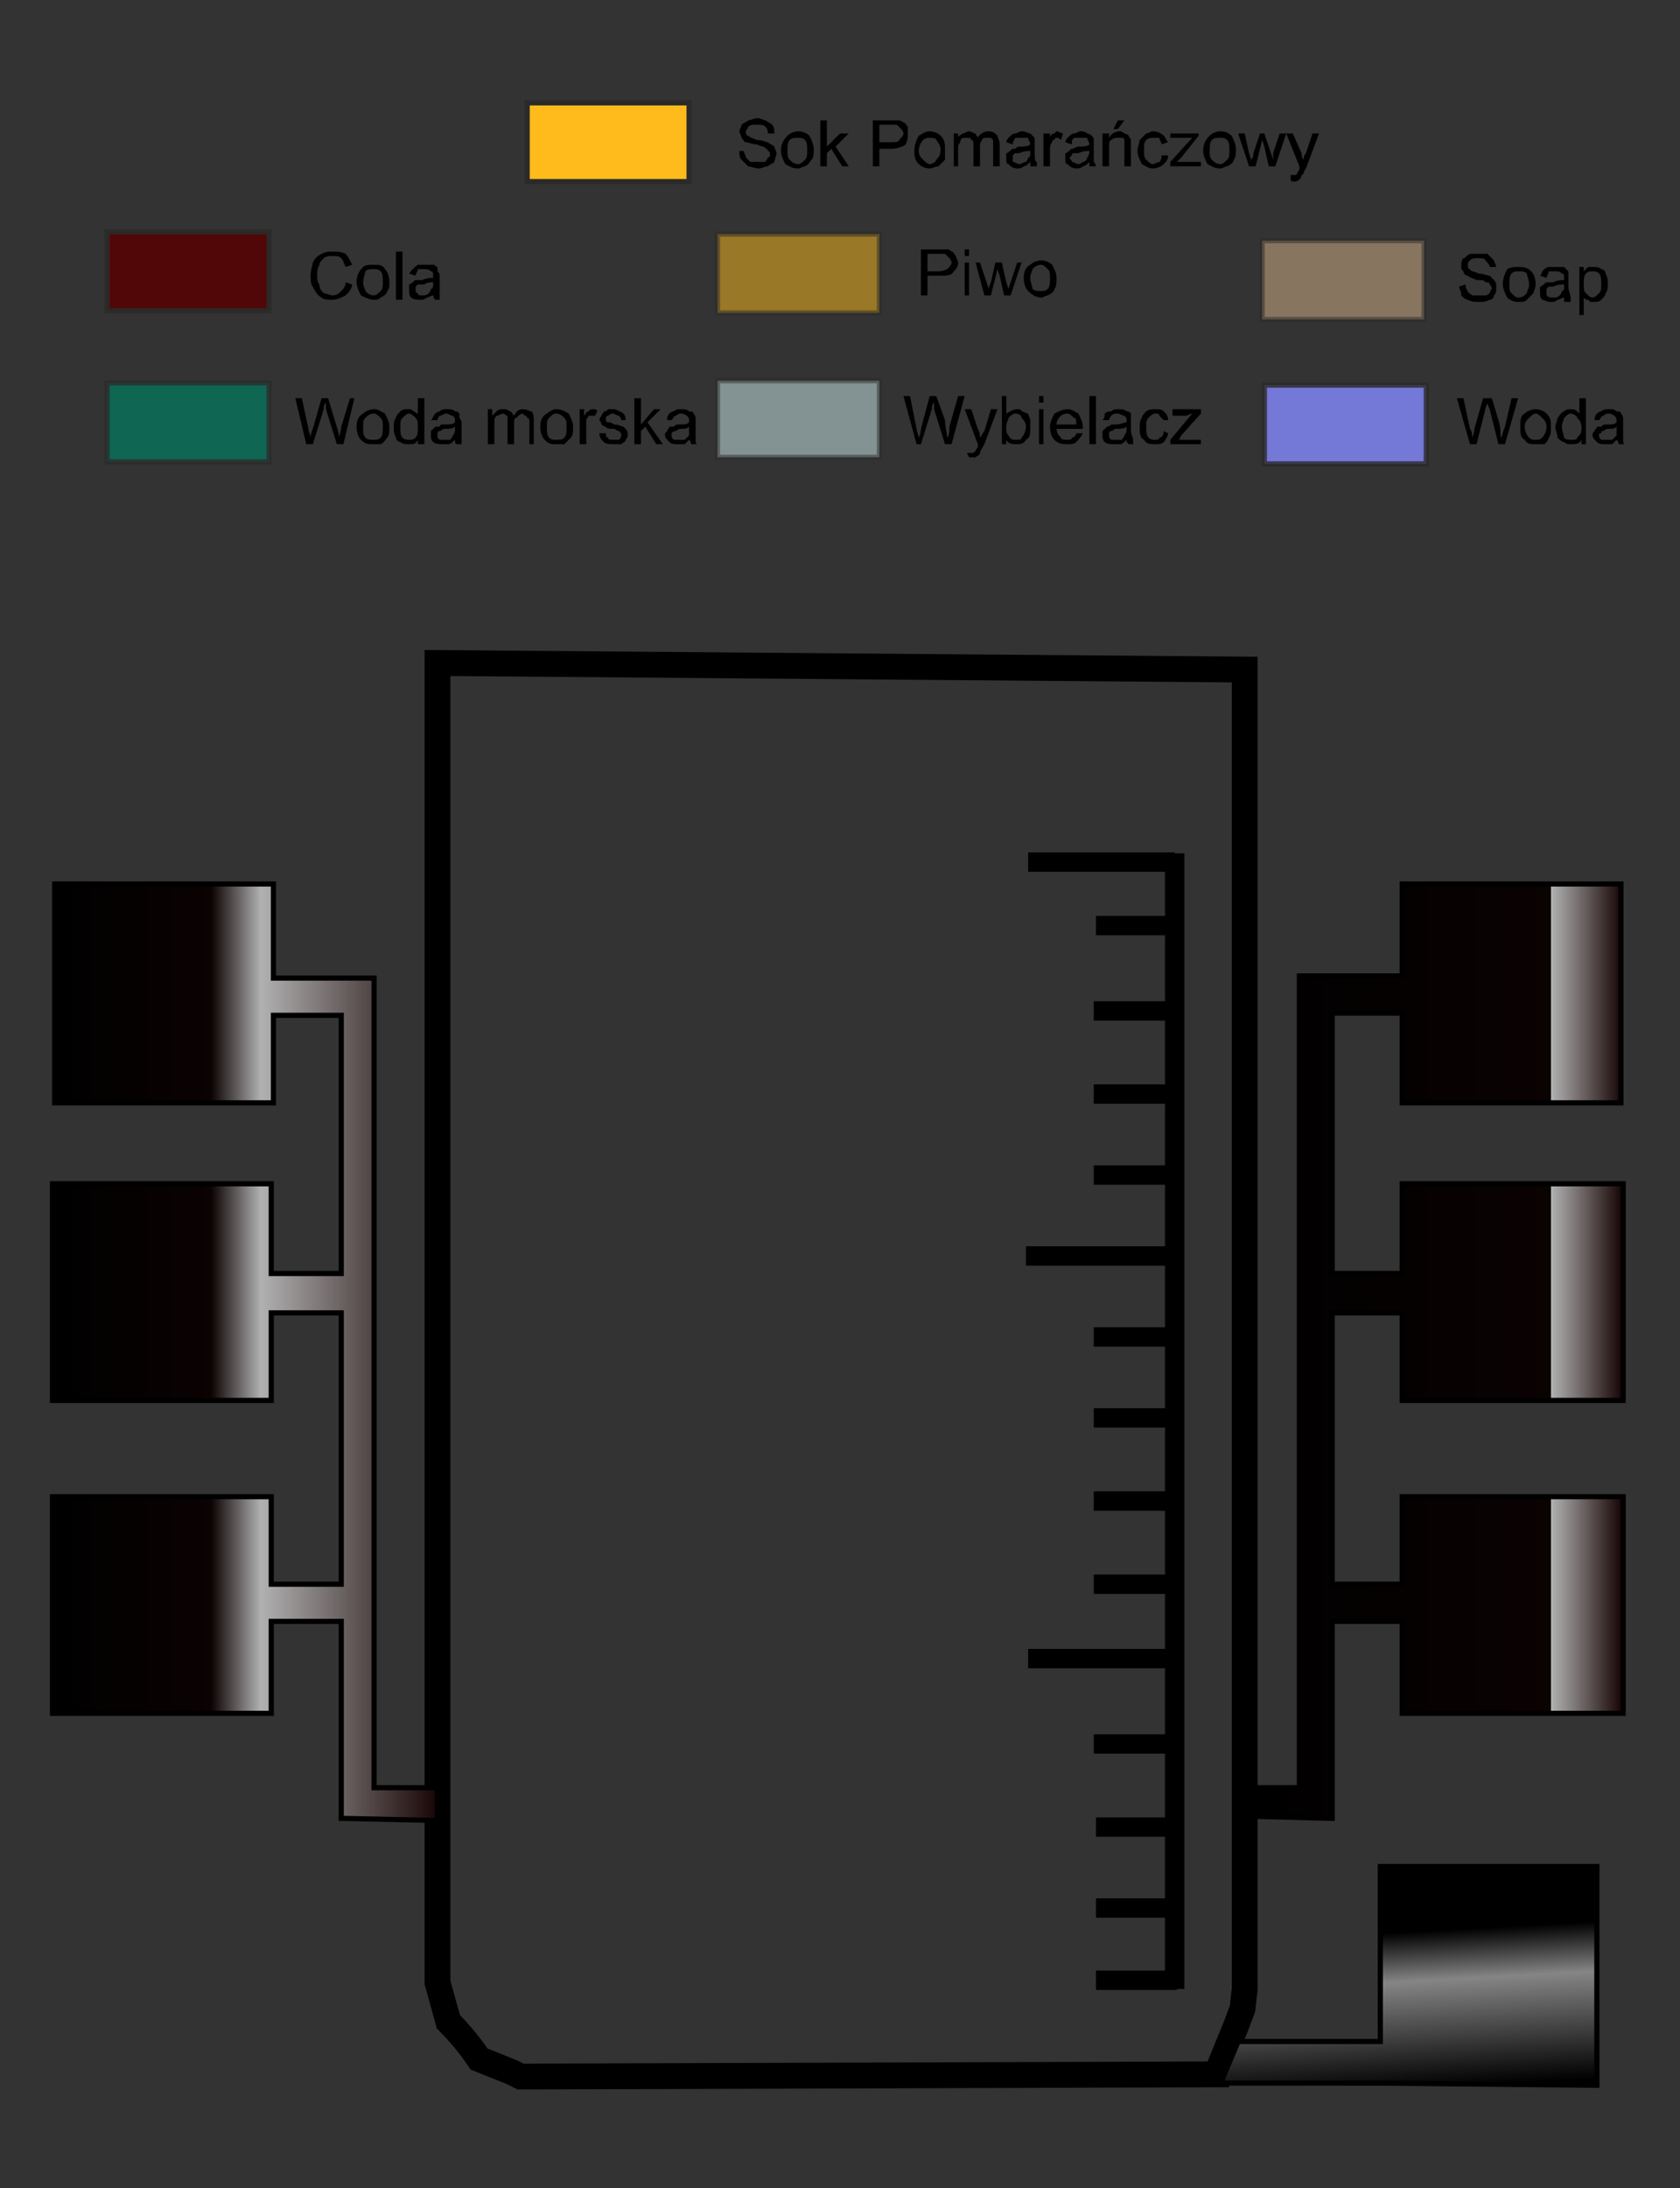 <?xml version="1.0" encoding="UTF-8"?>
<!DOCTYPE svg PUBLIC "-//W3C//DTD SVG 1.1//EN" "http://www.w3.org/Graphics/SVG/1.1/DTD/svg11.dtd">
<!-- Creator: CorelDRAW X7 -->
<svg xmlns="http://www.w3.org/2000/svg" xml:space="preserve" width="768px" height="1000px" version="1.1" style="shape-rendering:geometricPrecision; text-rendering:geometricPrecision; image-rendering:optimizeQuality; fill-rule:evenodd; clip-rule:evenodd"
viewBox="0 0 768 1000"
 xmlns:xlink="http://www.w3.org/1999/xlink">
 <rect x="0" y="0" width="768" height="1000" fill="#333333" stroke="none"/>
 <defs>
  <style type="text/css">
   <![CDATA[
    .str4 {stroke:#2B2A29;stroke-width:2.362;stroke-opacity:0.49}
    .str6 {stroke:#2B2A29;stroke-width:2.362;stroke-opacity:0.502}
    .str5 {stroke:#2B2A29;stroke-width:2.362;stroke-opacity:0.702}
    .str2 {stroke:#2B2A29;stroke-width:2.362;stroke-opacity:0.8}
    .str7 {stroke:#2B2A29;stroke-width:2.362;stroke-opacity:0.902}
    .str1 {stroke:black;stroke-width:8.858}
    .str3 {stroke:black;stroke-width:2.362}
    .str8 {stroke:#2B2A29;stroke-width:2.362}
    .str0 {stroke:black;stroke-width:11.811;stroke-linecap:round}
    .fil0 {fill:none}
    .fil10 {fill:#FFBB1C}
    .fil11 {fill:black;fill-rule:nonzero}
    .fil5 {fill:#D7F7F7;fill-opacity:0.49}
    .fil7 {fill:#DEBB8E;fill-opacity:0.49}
    .fil8 {fill:#FFBD1C;fill-opacity:0.502}
    .fil6 {fill:#007C61;fill-opacity:0.702}
    .fil1 {fill:#848AFF;fill-opacity:0.8}
    .fil9 {fill:#540303;fill-opacity:0.902}
    .fil3 {fill:url(#id0)}
    .fil4 {fill:url(#id1)}
    .fil2 {fill:url(#id2)}
   ]]>
  </style>
  <linearGradient id="id0" gradientUnits="userSpaceOnUse" x1="569.462" y1="617.314" x2="741.515" y2="617.314">
   <stop offset="0" style="stop-opacity:1; stop-color:black"/>
   <stop offset="0.812" style="stop-opacity:1; stop-color:#0B0202"/>
   <stop offset="0.541" style="stop-opacity:1; stop-color:#B1B1B1"/>
   <stop offset="1" style="stop-opacity:1; stop-color:#170404"/>
  </linearGradient>
  <linearGradient id="id1" gradientUnits="userSpaceOnUse" x1="23.576" y1="617.946" x2="200.49" y2="617.946">
   <stop offset="0" style="stop-opacity:1; stop-color:black"/>
   <stop offset="0.412" style="stop-opacity:1; stop-color:#0B0202"/>
   <stop offset="0.541" style="stop-opacity:1; stop-color:#B1B1B1"/>
   <stop offset="1" style="stop-opacity:1; stop-color:#170404"/>
  </linearGradient>
  <linearGradient id="id2" gradientUnits="userSpaceOnUse" x1="641.323" y1="851.931" x2="647.026" y2="954.609">
   <stop offset="0" style="stop-opacity:1; stop-color:black"/>
   <stop offset="0.302" style="stop-opacity:1; stop-color:black"/>
   <stop offset="0.522" style="stop-opacity:1; stop-color:#858585"/>
   <stop offset="1" style="stop-opacity:1; stop-color:black"/>
  </linearGradient>
 </defs>
 <g id="Layer_x0020_2">
  <path class="fil0 str0" d="M556 948l9 -22 3 -8 1 -9 0 -47 0 -556 -369 -3 0 42 0 504 0 57 5 18c5,5 10,11 14,17l5 2 10 4 4 2 318 -1z"/>
  <g id="_1095197293600">
   <line class="fil0 str1" x1="537" y1="390" x2="537" y2= "909" />
  </g>
  <g id="_1095197292544">
   <line class="fil0 str1" x1="500" y1="648" x2="537" y2= "648" />
  </g>
  <g id="_1095197292928">
   <line class="fil0 str1" x1="500" y1="686" x2="537" y2= "686" />
  </g>
  <g id="_1095197293952">
   <line class="fil0 str1" x1="500" y1="724" x2="537" y2= "724" />
  </g>
  <g id="_1095197293728">
   <line class="fil0 str1" x1="501" y1="905" x2="538" y2= "905" />
  </g>
  <g id="_1095197292000">
   <line class="fil0 str1" x1="500" y1="797" x2="537" y2= "797" />
  </g>
  <g id="_1095197291552">
   <line class="fil0 str1" x1="501" y1="835" x2="538" y2= "835" />
  </g>
  <g id="_1095197290880">
   <line class="fil0 str1" x1="501" y1="872" x2="538" y2= "872" />
  </g>
  <g id="_1095197289888">
   <line class="fil0 str1" x1="500" y1="611" x2="537" y2= "611" />
  </g>
  <g id="_1095197291680">
   <line class="fil0 str1" x1="501" y1="423" x2="538" y2= "423" />
  </g>
  <g id="_1095197290208">
   <line class="fil0 str1" x1="500" y1="462" x2="537" y2= "462" />
  </g>
  <g id="_1095197288448">
   <line class="fil0 str1" x1="500" y1="500" x2="537" y2= "500" />
  </g>
  <g id="_1095197288608">
   <line class="fil0 str1" x1="500" y1="537" x2="537" y2= "537" />
  </g>
  <g id="_1095197288704">
   <line class="fil0 str1" x1="470" y1="758" x2="537" y2= "758" />
  </g>
  <g id="_1095197288864">
   <line class="fil0 str1" x1="469" y1="574" x2="537" y2= "574" />
  </g>
  <g id="_1095197288992">
   <line class="fil0 str1" x1="470" y1="394" x2="537" y2= "394" />
  </g>
  <g id="_1095197289312">
  </g>
  <g id="_1095197287552">
   <g>
   </g>
   <g>
   </g>
   <g>
   </g>
  </g>
  <polygon class="fil1 str2" points="578,176 652,176 652,212 578,212 "/>
  <polygon class="fil2 str3" points="631,853 730,853 730,897 730,897 730,918 730,918 730,953 631,952 631,952 558,952 566,933 631,933 "/>
  <polygon class="fil3 str3" points="641,684 742,684 742,724 742,724 742,741 742,741 742,783 641,783 641,741 609,741 609,817 609,817 609,831 569,830 569,817 594,817 594,741 594,724 594,446 598,446 609,446 641,446 641,404 741,404 741,444 741,444 741,465 741,465 741,504 641,504 641,463 609,463 609,582 641,582 641,541 742,541 742,582 742,582 742,600 742,600 742,640 641,640 641,600 609,600 609,724 641,724 "/>
  <polygon class="fil4 str3" points="124,684 24,684 24,724 24,724 24,741 24,741 24,783 124,783 124,741 156,741 156,817 156,817 156,831 200,832 200,817 171,817 171,741 171,724 171,447 167,447 156,447 125,447 125,404 25,404 25,445 25,445 25,465 25,465 25,504 125,504 125,464 156,464 156,582 124,582 124,541 24,541 24,582 24,582 24,600 24,600 24,640 124,640 124,600 156,600 156,724 124,724 "/>
  <polygon class="fil5 str4" points="328,174 402,174 402,209 328,209 "/>
  <polygon class="fil6 str5" points="49,175 123,175 123,211 49,211 "/>
  <polygon class="fil7 str4" points="577,110 651,110 651,146 577,146 "/>
  <polygon class="fil8 str6" points="328,107 402,107 402,143 328,143 "/>
  <polygon class="fil9 str7" points="49,106 123,106 123,142 49,142 "/>
  <polygon class="fil10 str8" points="241,47 315,47 315,83 241,83 "/>
  <path class="fil11" d="M338 69l2 0c0,1 1,2 1,3 1,1 1,1 2,2 1,0 2,0 4,0 1,0 2,0 3,0 0,-1 1,-1 1,-2 1,0 1,-1 1,-1 0,-1 0,-2 -1,-2 0,-1 -1,-1 -2,-2 0,0 -1,0 -3,-1 -2,0 -4,-1 -5,-1 -1,0 -1,-1 -2,-2 0,-1 -1,-2 -1,-3 0,-1 1,-2 1,-3 1,-1 2,-1 3,-2 1,0 3,-1 4,-1 2,0 3,1 4,1 1,1 2,1 3,2 1,1 1,3 1,4l-3 0c0,-1 0,-2 -1,-3 -1,-1 -2,-1 -4,-1 -2,0 -3,0 -4,1 0,1 -1,1 -1,2 0,1 0,2 1,2 1,1 2,1 4,2 3,0 4,1 5,1 1,1 2,1 3,2 0,1 1,2 1,3 0,1 -1,3 -1,4 -1,1 -2,1 -3,2 -1,0 -3,1 -4,1 -2,0 -4,-1 -5,-1 -1,-1 -2,-2 -3,-3 -1,-1 -1,-2 -1,-4zm19 0c0,-3 1,-5 3,-7 1,-1 3,-2 5,-2 2,0 4,1 5,2 1,2 2,4 2,6 0,2 0,4 -1,5 -1,1 -1,2 -3,3 -1,0 -2,1 -3,1 -3,0 -4,-1 -6,-2 -1,-2 -2,-4 -2,-6zm3 0c0,2 0,3 1,4 1,1 2,2 4,2 1,0 2,-1 3,-2 1,-1 1,-2 1,-5 0,-1 0,-3 -1,-4 -1,-1 -2,-1 -3,-1 -2,0 -3,0 -4,1 -1,1 -1,3 -1,5zm15 7l0 -21 3 0 0 12 6 -6 4 0 -6 6 6 9 -3 0 -5 -8 -2 2 0 6 -3 0zm24 0l0 -21 8 0c2,0 3,0 3,0 1,0 2,0 3,1 1,0 1,1 2,2 0,1 0,2 0,3 0,2 0,3 -1,5 -1,1 -4,2 -7,2l-5 0 0 8 -3 0zm3 -11l5 0c2,0 4,0 4,-1 1,-1 2,-2 2,-3 0,-1 -1,-2 -1,-2 -1,-1 -1,-1 -2,-2 0,0 -1,0 -3,0l-5 0 0 8zm16 4c0,-3 1,-5 2,-7 2,-1 3,-2 5,-2 2,0 4,1 5,2 2,2 2,4 2,6 0,2 0,4 0,5 -1,1 -2,2 -3,3 -1,0 -3,1 -4,1 -2,0 -4,-1 -5,-2 -2,-2 -2,-4 -2,-6zm2 0c0,2 1,3 2,4 1,1 2,2 3,2 1,0 3,-1 3,-2 1,-1 2,-2 2,-5 0,-1 -1,-3 -2,-4 0,-1 -2,-1 -3,-1 -1,0 -2,0 -3,1 -1,1 -2,3 -2,5zm16 7l0 -15 2 0 0 2c0,-1 1,-1 2,-2 1,0 2,-1 3,-1 1,0 2,1 3,1 0,1 1,1 1,2 1,-2 3,-3 5,-3 2,0 3,1 4,2 0,1 1,2 1,4l0 10 -3 0 0 -9c0,-2 0,-2 0,-3 0,0 -1,-1 -1,-1 -1,0 -1,0 -2,0 -1,0 -2,0 -2,1 -1,1 -1,2 -1,3l0 9 -3 0 0 -10c0,-1 0,-2 -1,-2 0,-1 -1,-1 -2,-1 -1,0 -1,0 -2,0 -1,1 -1,1 -1,2 -1,1 -1,2 -1,3l0 8 -2 0zm35 -2c-1,1 -2,2 -3,2 -1,1 -2,1 -3,1 -2,0 -3,-1 -4,-2 -1,0 -1,-1 -1,-3 0,-1 0,-1 0,-2 1,0 1,-1 2,-1 0,-1 1,-1 2,-1 0,0 1,-1 2,-1 2,0 4,0 5,-1 0,0 0,0 0,0 0,-1 -1,-2 -1,-3 -1,0 -2,0 -3,0 -1,0 -2,0 -3,0 0,1 -1,1 -1,3l-3 -1c0,-1 1,-2 1,-2 1,-1 2,-2 3,-2 1,0 2,-1 3,-1 2,0 3,1 4,1 0,0 1,1 1,1 1,1 1,1 1,2 0,0 0,1 0,2l0 4c0,2 0,4 1,4 0,1 0,2 0,2l-3 0c0,0 0,-1 0,-2zm0 -5c-1,0 -3,0 -5,1 -1,0 -1,0 -2,0 0,0 -1,1 -1,1 0,0 0,1 0,1 0,1 0,1 0,2 1,0 2,1 3,1 1,0 2,-1 3,-1 0,0 1,-1 1,-2 1,0 1,-1 1,-3l0 0zm6 7l0 -15 3 0 0 2c0,-1 1,-2 2,-2 0,0 1,-1 1,-1 1,0 2,1 3,1l-1 3c-1,-1 -1,-1 -2,-1 0,0 -1,0 -1,1 -1,0 -1,0 -1,1 -1,1 -1,2 -1,3l0 8 -3 0zm21 -2c-1,1 -2,2 -3,2 -1,1 -2,1 -3,1 -2,0 -3,-1 -4,-2 -1,0 -1,-1 -1,-3 0,-1 0,-1 0,-2 1,0 1,-1 2,-1 0,-1 1,-1 1,-1 1,0 2,-1 3,-1 2,0 4,0 5,-1 0,0 0,0 0,0 0,-1 -1,-2 -1,-3 -1,0 -2,0 -3,0 -1,0 -2,0 -3,0 -1,1 -1,1 -1,3l-3 -1c0,-1 1,-2 1,-2 1,-1 2,-2 3,-2 1,0 2,-1 3,-1 2,0 3,1 3,1 1,0 2,1 2,1 1,1 1,1 1,2 0,0 0,1 0,2l0 4c0,2 0,4 0,4 1,1 1,2 1,2l-3 0c0,0 0,-1 0,-2zm0 -5c-1,0 -3,0 -5,1 -1,0 -2,0 -2,0 -1,0 -1,1 -1,1 0,0 -1,1 -1,1 0,1 1,1 1,2 1,0 2,1 3,1 1,0 2,-1 2,-1 1,0 2,-1 2,-2 0,0 1,-1 1,-3l0 0zm6 7l0 -15 3 0 0 2c1,-2 3,-3 5,-3 1,0 2,1 2,1 1,0 2,1 2,1 0,1 1,1 1,2 0,1 0,2 0,3l0 9 -3 0 0 -9c0,-1 0,-2 0,-3 0,0 0,-1 -1,-1 -1,0 -1,0 -2,0 -1,0 -2,0 -3,1 -1,0 -1,2 -1,4l0 8 -3 0zm5 -17l2 -4 3 0 -3 4 -2 0zm22 12l3 0c0,2 -1,3 -2,4 -1,1 -3,2 -5,2 -2,0 -3,-1 -5,-2 -1,-2 -2,-4 -2,-6 0,-2 1,-4 1,-5 1,-1 2,-2 3,-3 1,0 2,-1 3,-1 2,0 4,1 5,2 1,1 1,2 2,3l-3 1c0,-1 -1,-2 -1,-3 -1,0 -2,0 -2,0 -2,0 -3,0 -4,1 -1,1 -1,2 -1,5 0,2 0,3 1,4 1,1 2,2 3,2 1,0 2,-1 3,-1 1,-1 1,-2 1,-3zm4 5l0 -2 10 -11c-1,0 -2,0 -3,0l-7 0 0 -2 13 0 0 1 -8 10 -2 2c1,0 2,0 3,0l8 0 0 2 -14 0zm15 -7c0,-3 1,-5 3,-7 1,-1 3,-2 5,-2 2,0 4,1 5,2 1,2 2,4 2,6 0,2 0,4 -1,5 0,1 -1,2 -3,3 -1,0 -2,1 -3,1 -3,0 -4,-1 -6,-2 -1,-2 -2,-4 -2,-6zm3 0c0,2 0,3 1,4 1,1 2,2 4,2 1,0 2,-1 3,-2 1,-1 1,-2 1,-5 0,-1 0,-3 -1,-4 -1,-1 -2,-1 -3,-1 -2,0 -3,0 -4,1 -1,1 -1,3 -1,5zm18 7l-5 -15 3 0 2 9 1 3c0,0 1,-1 1,-3l3 -9 2 0 3 9 1 3 0 -3 3 -9 3 0 -5 15 -3 0 -2 -9 -1 -3 -3 12 -3 0zm19 6l0 -2c0,0 1,0 1,0 1,0 1,0 1,0 1,0 1,-1 1,-1 0,0 1,-1 1,-2 0,0 0,0 0,-1l-6 -15 3 0 4 9c0,1 0,2 1,3 0,-1 0,-2 1,-3l3 -9 3 0 -6 16c-1,1 -1,3 -2,3 0,1 -1,2 -1,2 -1,1 -2,1 -2,1 -1,0 -2,0 -2,-1z"/>
  <path class="fil11" d="M158 129l3 1c0,2 -2,4 -3,5 -2,1 -4,2 -6,2 -2,0 -4,0 -5,-1 -2,-1 -3,-3 -4,-5 -1,-1 -1,-3 -1,-5 0,-3 1,-5 1,-6 1,-2 2,-3 4,-4 2,-1 3,-1 5,-1 2,0 4,0 6,1 1,1 2,3 3,5l-3 1c-1,-2 -1,-3 -2,-4 -1,-1 -2,-1 -4,-1 -1,0 -3,0 -4,1 -1,1 -2,2 -2,3 -1,2 -1,3 -1,5 0,1 0,3 1,4 0,2 1,3 2,4 1,0 3,1 4,1 2,0 3,-1 4,-2 1,-1 2,-2 2,-4zm5 0c0,-3 1,-5 3,-7 1,-1 3,-1 5,-1 2,0 4,0 5,2 1,1 2,3 2,6 0,2 0,3 -1,4 0,1 -1,2 -3,3 -1,1 -2,1 -3,1 -2,0 -4,-1 -6,-2 -1,-2 -2,-4 -2,-6zm3 0c0,2 1,3 1,4 1,1 2,2 4,2 1,0 2,-1 3,-2 1,-1 1,-2 1,-4 0,-2 0,-4 -1,-5 -1,-1 -2,-1 -3,-1 -2,0 -3,0 -4,1 0,1 -1,3 -1,5zm15 8l0 -22 3 0 0 22 -3 0zm17 -2c-1,0 -2,1 -3,1 -1,1 -2,1 -3,1 -1,0 -3,0 -4,-1 -1,-1 -1,-2 -1,-4 0,0 0,-1 0,-2 1,0 1,-1 2,-1 0,-1 1,-1 2,-1 0,0 1,0 2,0 2,-1 4,-1 5,-1 0,-1 0,-1 0,-1 0,-1 0,-2 -1,-2 -1,-1 -2,-1 -3,-1 -1,0 -2,0 -3,0 0,1 -1,2 -1,3l-3 -1c1,-1 1,-2 2,-2 0,-1 1,-1 2,-2 1,0 2,0 3,0 2,0 3,0 4,0 1,0 1,1 2,1 0,1 0,1 0,2 1,1 1,1 1,3l0 3c0,3 0,4 0,5 0,0 0,1 0,2l-2 0c-1,-1 -1,-2 -1,-2zm0 -6c-1,0 -3,0 -4,1 -2,0 -2,0 -3,0 0,0 -1,1 -1,1 0,1 0,1 0,1 0,1 0,2 1,2 0,1 1,1 2,1 1,0 2,0 3,-1 0,0 1,-1 1,-2 1,0 1,-1 1,-2l0 -1z"/>
  <path class="fil11" d="M421 135l0 -21 8 0c2,0 3,0 3,0 2,0 2,0 3,1 1,0 1,1 2,2 0,1 1,2 1,3 0,2 -1,3 -2,4 -1,2 -3,2 -7,2l-5 0 0 9 -3 0zm3 -11l5 0c2,0 4,-1 4,-1 1,-1 2,-2 2,-3 0,-1 -1,-2 -1,-2 -1,-1 -1,-1 -2,-2 0,0 -1,0 -3,0l-5 0 0 8zm17 -7l0 -3 2 0 0 3 -2 0zm0 18l0 -15 2 0 0 15 -2 0zm9 0l-4 -15 2 0 3 9 1 3c0,0 0,-1 1,-3l2 -9 3 0 2 9 1 3 1 -3 3 -9 2 0 -5 15 -3 0 -2 -9 -1 -3 -3 12 -3 0zm18 -8c0,-3 1,-5 3,-6 1,-1 3,-2 5,-2 2,0 4,1 5,2 1,2 2,4 2,6 0,2 0,4 -1,5 0,1 -1,2 -3,3 -1,0 -2,1 -3,1 -2,0 -4,-1 -6,-3 -1,-1 -2,-3 -2,-6zm3 0c0,2 1,4 1,5 1,1 2,1 4,1 1,0 2,0 3,-1 1,-1 1,-3 1,-5 0,-2 0,-3 -1,-4 -1,-1 -2,-2 -3,-2 -2,0 -3,1 -4,2 0,1 -1,2 -1,4z"/>
  <path class="fil11" d="M667 131l3 -1c0,1 0,2 1,3 0,1 1,1 2,2 1,0 2,0 3,0 1,0 2,0 3,0 1,0 2,-1 2,-1 0,-1 1,-2 1,-2 0,-1 -1,-2 -1,-2 0,-1 -1,-1 -2,-1 0,-1 -2,-1 -4,-1 -2,-1 -3,-1 -4,-2 -1,0 -2,-1 -2,-2 -1,-1 -1,-1 -1,-2 0,-2 0,-3 1,-4 1,0 1,-1 3,-2 1,0 2,0 4,0 1,0 3,0 4,0 1,1 2,2 3,3 0,1 1,2 1,3l-3 0c0,-1 -1,-2 -2,-3 0,-1 -2,-1 -3,-1 -2,0 -3,0 -4,1 -1,1 -1,1 -1,2 0,1 0,2 1,2 0,1 2,1 4,2 2,0 4,1 5,1 1,1 2,2 2,2 1,1 1,2 1,3 0,2 0,3 -1,4 0,1 -1,2 -2,2 -2,1 -3,1 -5,1 -2,0 -3,0 -5,-1 -1,0 -2,-1 -3,-2 0,-2 -1,-3 -1,-4zm20 -1c0,-3 1,-5 2,-7 2,-1 3,-1 5,-1 2,0 4,0 6,2 1,1 2,3 2,6 0,2 -1,3 -1,4 -1,1 -2,2 -3,3 -1,1 -2,1 -4,1 -2,0 -4,-1 -5,-2 -1,-2 -2,-4 -2,-6zm3 0c0,2 0,3 1,4 1,1 2,2 3,2 2,0 3,-1 4,-2 0,-1 1,-2 1,-4 0,-2 -1,-4 -1,-5 -1,-1 -2,-1 -4,-1 -1,0 -2,0 -3,1 -1,1 -1,3 -1,5zm25 6c-1,0 -2,1 -3,1 -1,1 -2,1 -3,1 -2,0 -3,-1 -4,-1 -1,-1 -1,-2 -1,-4 0,0 0,-1 0,-2 1,0 1,-1 2,-1 0,-1 1,-1 2,-1 0,0 1,0 2,0 2,-1 4,-1 5,-1 0,-1 0,-1 0,-1 0,-1 0,-2 -1,-2 -1,-1 -2,-1 -3,-1 -1,0 -2,0 -3,0 0,1 -1,2 -1,3l-3 -1c1,-1 1,-2 1,-2 1,-1 2,-2 3,-2 1,0 2,0 3,0 2,0 3,0 4,0 0,0 1,1 1,1 1,1 1,1 1,2 0,0 0,1 0,2l0 4c0,2 1,4 1,5 0,0 0,1 0,2l-3 0c0,-1 0,-2 0,-2zm0 -6c-1,0 -3,0 -5,1 -1,0 -1,0 -2,0 0,0 -1,1 -1,1 0,0 0,1 0,1 0,1 0,2 0,2 1,1 2,1 3,1 1,0 2,0 3,-1 0,0 1,-1 1,-2 1,0 1,-1 1,-2l0 -1zm7 14l0 -22 2 0 0 2c1,-1 1,-1 2,-2 1,0 1,0 2,0 2,0 3,0 4,1 1,0 2,1 2,2 1,2 1,3 1,5 0,1 0,3 -1,4 0,1 -1,2 -2,3 -1,1 -2,1 -4,1 -1,0 -1,0 -2,-1 -1,0 -1,0 -2,-1l0 8 -2 0zm2 -14c0,2 0,3 1,4 1,1 2,2 3,2 1,0 2,-1 3,-2 1,-1 1,-2 1,-4 0,-2 0,-4 -1,-5 -1,-1 -2,-1 -3,-1 -1,0 -2,0 -3,1 -1,1 -1,3 -1,5z"/>
  <path class="fil11" d="M140 203l-5 -21 3 0 3 14c0,1 1,3 1,4 0,-2 1,-4 1,-4l4 -14 3 0 3 10c1,3 2,6 2,8 0,-1 1,-3 1,-5l4 -13 2 0 -5 21 -3 0 -5 -16c0,-2 0,-3 0,-3 -1,1 -1,2 -1,3l-5 16 -3 0zm23 -8c0,-3 1,-5 3,-6 1,-1 3,-2 5,-2 2,0 3,1 5,2 1,2 2,4 2,6 0,2 0,4 -1,5 -1,1 -1,2 -3,3 -1,0 -2,0 -3,0 -3,0 -4,0 -6,-2 -1,-1 -2,-3 -2,-6zm3 0c0,2 0,4 1,5 1,1 2,1 4,1 1,0 2,0 3,-1 1,-1 1,-3 1,-5 0,-2 0,-3 -1,-4 -1,-1 -2,-2 -3,-2 -2,0 -3,1 -4,2 -1,1 -1,2 -1,4zm25 8l0 -2c-1,2 -2,2 -4,2 -1,0 -3,0 -4,-1 -1,0 -2,-1 -2,-2 -1,-2 -1,-3 -1,-5 0,-1 0,-3 1,-4 0,-1 1,-2 2,-3 1,-1 2,-1 4,-1 1,0 1,0 2,1 1,0 1,1 2,1l0 -7 3 0 0 21 -3 0zm-8 -8c0,2 0,4 1,5 1,1 2,1 3,1 1,0 2,0 3,-1 1,-1 1,-3 1,-4 0,-3 0,-4 -1,-5 -1,-1 -2,-2 -3,-2 -1,0 -2,1 -3,2 -1,1 -1,2 -1,4zm25 6c-1,1 -2,2 -3,2 -1,0 -2,0 -3,0 -1,0 -3,0 -4,-1 -1,-1 -1,-2 -1,-3 0,-1 0,-1 0,-2 1,-1 1,-1 2,-2 0,0 1,0 2,0 0,-1 1,-1 2,-1 2,0 4,0 5,-1 0,0 0,0 0,0 0,-2 0,-2 -1,-3 -1,0 -2,-1 -3,-1 -1,0 -2,1 -3,1 0,0 -1,1 -1,2l-3 0c1,-1 1,-2 2,-3 0,0 1,-1 2,-1 1,-1 2,-1 3,-1 2,0 3,0 4,1 1,0 1,0 2,1 0,0 0,1 0,2 0,0 1,1 1,2l0 4c0,2 0,4 0,4 0,1 0,2 0,2l-2 0c-1,0 -1,-1 -1,-2zm0 -6c-1,1 -3,1 -5,1 -1,0 -1,1 -2,1 0,0 -1,0 -1,1 0,0 0,0 0,1 0,1 0,1 1,2 0,0 1,0 2,0 1,0 2,0 3,0 0,-1 1,-1 1,-2 1,-1 1,-2 1,-3l0 -1zm15 8l0 -16 2 0 0 3c1,-1 2,-2 2,-2 1,-1 2,-1 3,-1 1,0 2,0 3,1 1,0 1,1 2,2 1,-2 2,-3 4,-3 2,0 3,1 4,1 1,1 1,3 1,4l0 11 -2 0 0 -10c0,-1 0,-2 -1,-2 0,0 0,-1 -1,-1 0,0 -1,-1 -1,-1 -1,0 -2,1 -3,2 -1,0 -1,1 -1,3l0 9 -3 0 0 -10c0,-1 0,-2 0,-3 -1,0 -1,-1 -2,-1 -1,0 -2,1 -3,1 0,0 -1,1 -1,2 0,0 0,2 0,3l0 8 -3 0zm24 -8c0,-3 1,-5 3,-6 1,-1 3,-2 4,-2 3,0 4,1 6,2 1,2 2,4 2,6 0,2 0,4 -1,5 -1,1 -2,2 -3,3 -1,0 -2,0 -4,0 -2,0 -3,0 -5,-2 -1,-1 -2,-3 -2,-6zm3 0c0,2 0,4 1,5 1,1 2,1 3,1 2,0 3,0 4,-1 1,-1 1,-3 1,-5 0,-2 0,-3 -1,-4 -1,-1 -2,-2 -4,-2 -1,0 -2,1 -3,2 -1,1 -1,2 -1,4zm15 8l0 -16 2 0 0 3c1,-1 1,-2 2,-2 1,-1 1,-1 2,-1 1,0 2,0 2,1l-1 2c0,0 -1,0 -1,0 -1,0 -2,0 -2,0 0,1 -1,1 -1,2 0,1 0,2 0,3l0 8 -3 0zm9 -5l3 0c0,1 0,2 1,2 0,1 1,1 3,1 1,0 2,0 2,0 1,-1 1,-2 1,-2 0,-1 0,-1 -1,-2 0,0 -1,0 -2,-1 -2,0 -4,0 -4,-1 -1,0 -2,-1 -2,-1 0,-1 -1,-2 -1,-2 0,-1 1,-2 1,-2 0,-1 1,-1 1,-2 1,0 1,0 2,-1 1,0 1,0 2,0 1,0 2,0 3,1 1,0 2,1 2,1 1,1 1,2 1,3l-2 0c0,-1 -1,-2 -1,-2 -1,0 -2,-1 -3,-1 -1,0 -2,1 -2,1 -1,0 -1,1 -1,1 0,1 0,1 0,1 0,1 1,1 1,1 1,0 1,0 3,1 2,0 3,1 4,1 0,0 1,1 1,1 1,1 1,2 1,3 0,0 0,1 -1,2 0,1 -1,1 -2,2 -1,0 -2,0 -3,0 -2,0 -4,0 -5,-1 -1,-1 -2,-2 -2,-4zm16 5l0 -21 3 0 0 12 6 -7 3 0 -6 6 7 10 -3 0 -5 -8 -2 2 0 6 -3 0zm25 -2c-1,1 -2,2 -2,2 -1,0 -2,0 -3,0 -2,0 -3,0 -4,-1 -1,-1 -2,-2 -2,-3 0,-1 0,-1 1,-2 0,-1 1,-1 1,-2 1,0 1,0 2,0 1,-1 1,-1 2,-1 3,0 4,0 5,-1 0,0 0,0 0,0 0,-2 0,-2 -1,-3 0,0 -1,-1 -3,-1 -1,0 -2,1 -2,1 -1,0 -1,1 -2,2l-2 0c0,-1 0,-2 1,-3 0,0 1,-1 2,-1 1,-1 2,-1 4,-1 1,0 2,0 3,1 1,0 2,0 2,1 0,0 1,1 1,2 0,0 0,1 0,2l0 4c0,2 0,4 0,4 0,1 0,2 1,2l-3 0c0,0 0,-1 -1,-2zm0 -6c-1,1 -2,1 -4,1 -1,0 -2,1 -2,1 -1,0 -1,0 -2,1 0,0 0,0 0,1 0,1 0,1 1,2 0,0 1,0 2,0 1,0 2,0 3,0 1,-1 1,-1 2,-2 0,-1 0,-2 0,-3l0 -1z"/>
  <path class="fil11" d="M419 203l-6 -22 3 0 3 15c0,1 1,3 1,4 1,-2 1,-4 1,-4l4 -15 3 0 4 11c0,3 1,6 1,8 1,-1 1,-3 1,-5l4 -14 3 0 -6 22 -3 0 -5 -16c0,-2 0,-3 0,-3 -1,1 -1,2 -1,3l-5 16 -2 0zm24 6l-1 -2c1,0 1,0 2,0 0,0 1,0 1,0 1,-1 1,-1 1,-1 0,-1 1,-1 1,-2 0,0 0,-1 0,-1l-6 -16 3 0 3 9c1,2 1,3 1,4 1,-1 1,-2 2,-3l3 -10 3 0 -6 16c-1,2 -2,3 -2,4 0,1 -1,1 -2,2 0,0 -1,0 -2,0 0,0 -1,0 -1,0zm17 -6l-2 0 0 -22 2 0 0 8c2,-1 3,-2 5,-2 1,0 2,0 2,1 1,0 2,1 3,1 0,1 1,2 1,3 0,1 0,2 0,3 0,3 0,5 -2,6 -1,2 -3,2 -4,2 -2,0 -4,0 -5,-2l0 2zm0 -8c0,2 0,3 1,4 1,2 2,2 3,2 2,0 3,0 3,-1 1,-1 2,-3 2,-5 0,-2 -1,-3 -2,-4 0,-1 -1,-2 -3,-2 -1,0 -2,1 -3,2 0,1 -1,2 -1,4zm15 -11l0 -3 2 0 0 3 -2 0zm0 19l0 -16 2 0 0 16 -2 0zm17 -5l3 0c-1,2 -2,3 -3,4 -1,1 -2,1 -4,1 -2,0 -4,0 -6,-2 -1,-1 -2,-3 -2,-6 0,-2 1,-4 2,-6 2,-1 4,-2 6,-2 2,0 3,1 5,2 1,2 2,4 2,6 0,0 0,1 0,1l-12 0c0,2 1,3 2,4 0,1 2,1 3,1 1,0 2,0 2,-1 1,0 2,-1 2,-2zm-9 -4l9 0c0,-2 0,-3 -1,-3 -1,-1 -2,-2 -3,-2 -2,0 -3,1 -3,1 -1,1 -2,2 -2,4zm15 9l0 -22 3 0 0 22 -3 0zm17 -2c-1,1 -2,2 -3,2 -1,0 -2,0 -3,0 -1,0 -3,0 -4,-1 -1,-1 -1,-2 -1,-3 0,-1 0,-2 0,-2 1,-1 1,-1 2,-2 0,0 1,0 2,-1 0,0 1,0 2,0 2,0 4,-1 5,-1 0,0 0,0 0,-1 0,-1 0,-1 -1,-2 -1,0 -2,-1 -3,-1 -1,0 -2,0 -3,1 0,0 -1,1 -1,2l-3 0c1,-1 1,-2 1,-3 1,-1 2,-1 3,-1 1,-1 2,-1 3,-1 2,0 3,0 4,1 1,0 1,0 2,1 0,0 0,1 0,2 0,0 0,1 0,2l0 3c0,3 1,4 1,5 0,1 0,1 0,2l-2 0c-1,-1 -1,-1 -1,-2zm0 -6c-1,1 -3,1 -5,1 -1,0 -1,1 -2,1 0,0 -1,0 -1,1 0,0 0,0 0,1 0,1 0,1 1,2 0,0 1,0 2,0 1,0 2,0 3,0 0,-1 1,-1 1,-2 1,-1 1,-2 1,-3l0 -1zm17 2l2 1c0,1 -1,3 -2,4 -1,1 -2,1 -4,1 -2,0 -4,0 -5,-2 -2,-1 -2,-3 -2,-6 0,-1 0,-3 1,-4 0,-1 1,-2 2,-3 1,-1 3,-1 4,-1 2,0 3,0 4,1 1,1 2,2 2,4l-2 0c-1,-1 -1,-1 -2,-2 0,-1 -1,-1 -2,-1 -1,0 -2,1 -3,2 -1,1 -1,2 -1,4 0,2 0,4 1,5 1,1 2,1 3,1 1,0 2,0 2,-1 1,0 2,-1 2,-3zm3 6l0 -2 10 -12c-1,0 -2,1 -3,1l-6 0 0 -3 13 0 0 2 -9 10 -1 2c1,0 2,0 3,0l7 0 0 2 -14 0z"/>
  <path class="fil11" d="M672 203l-6 -21 3 0 3 14c1,1 1,3 1,4 1,-2 1,-4 1,-4l4 -14 4 0 3 10c1,3 1,6 1,8 1,-1 1,-3 2,-5l3 -13 3 0 -6 21 -3 0 -4 -16c-1,-2 -1,-3 -1,-3 0,1 -1,2 -1,3l-4 16 -3 0zm23 -8c0,-3 0,-5 2,-6 1,-1 3,-2 5,-2 2,0 4,1 5,2 2,2 2,4 2,6 0,2 0,4 -1,5 0,1 -1,2 -2,3 -1,0 -3,0 -4,0 -2,0 -4,0 -5,-2 -2,-1 -2,-3 -2,-6zm2 0c0,2 1,4 2,5 1,1 2,1 3,1 1,0 2,0 3,-1 1,-1 2,-3 2,-5 0,-2 -1,-3 -2,-4 -1,-1 -2,-2 -3,-2 -1,0 -2,1 -3,2 -1,1 -2,2 -2,4zm26 8l0 -2c-1,2 -3,2 -5,2 -1,0 -2,0 -3,-1 -1,0 -2,-1 -3,-2 0,-2 -1,-3 -1,-5 0,-1 1,-3 1,-4 1,-1 1,-2 3,-3 1,-1 2,-1 3,-1 1,0 2,0 3,1 0,0 1,1 1,1l0 -7 3 0 0 21 -2 0zm-9 -8c0,2 1,4 1,5 1,1 2,1 3,1 2,0 3,0 3,-1 1,-1 2,-2 2,-4 0,-3 -1,-4 -2,-5 0,-1 -2,-2 -3,-2 -1,0 -2,1 -3,2 0,1 -1,2 -1,4zm25 6c-1,1 -2,2 -2,2 -1,0 -2,0 -3,0 -2,0 -3,0 -4,-1 -1,-1 -2,-2 -2,-3 0,-1 0,-1 1,-2 0,-1 1,-1 1,-2 1,0 1,0 2,0 1,-1 1,-1 2,-1 3,0 4,0 5,-1 0,0 0,0 0,0 0,-2 0,-2 -1,-3 0,0 -1,-1 -3,-1 -1,0 -2,1 -2,1 -1,0 -1,1 -2,2l-2 0c0,-1 0,-2 1,-3 0,0 1,-1 2,-1 1,-1 2,-1 4,-1 1,0 2,0 3,1 1,0 2,0 2,1 0,0 1,1 1,2 0,0 0,1 0,2l0 4c0,2 0,4 0,4 0,1 0,2 1,2l-3 0c0,0 0,-1 -1,-2zm0 -6c-1,1 -2,1 -4,1 -1,0 -2,1 -2,1 -1,0 -1,0 -1,1 -1,0 -1,0 -1,1 0,1 0,1 1,2 0,0 1,0 2,0 1,0 2,0 3,0 1,-1 1,-1 2,-2 0,-1 0,-2 0,-3l0 -1z"/>
 </g>
</svg>

